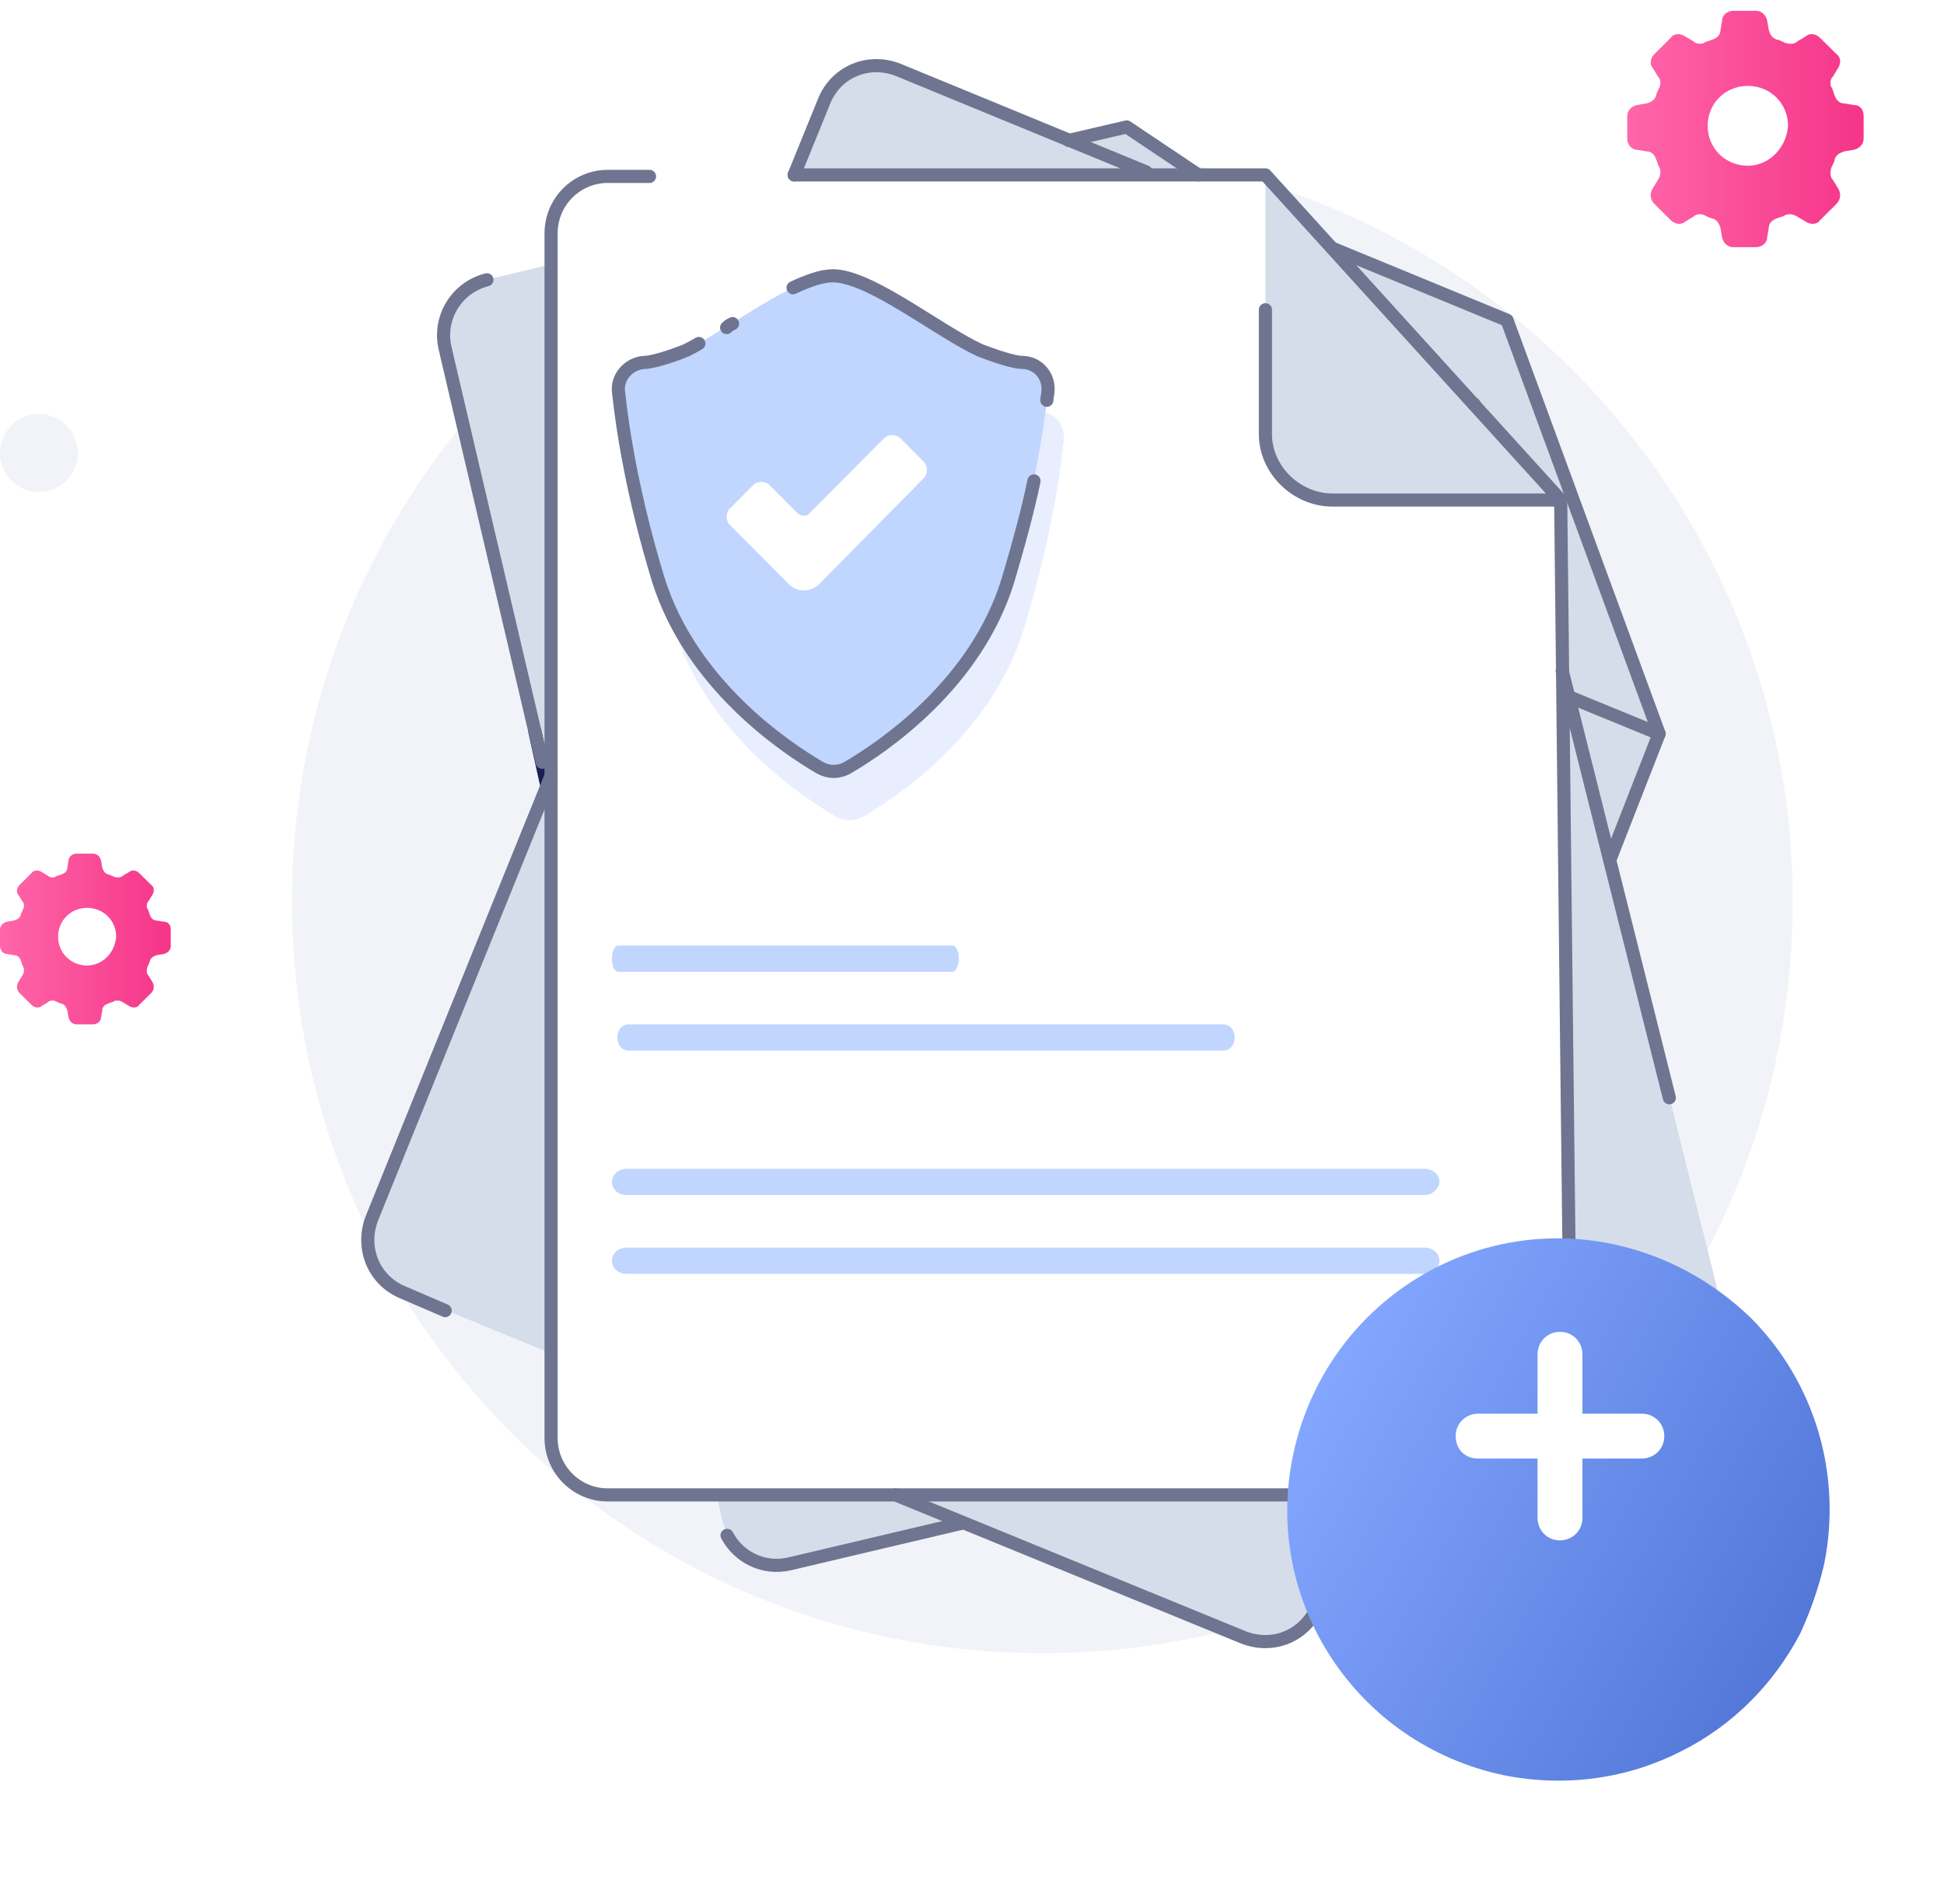 <svg width="148" height="145" viewBox="0 0 148 145" fill="none" xmlns="http://www.w3.org/2000/svg">
<path d="M79.359 125.884C110.906 125.884 136.482 100.308 136.482 68.647C136.482 36.987 110.794 11.411 79.359 11.411C47.811 11.411 22.235 36.987 22.235 68.647C22.235 100.308 47.811 125.884 79.359 125.884Z" fill="#F1F3F9"/>
<path d="M41.273 58.041L33.893 26.552C33.326 24.156 34.802 21.875 37.072 21.304L85.78 9.667L113.369 28.492L130.627 97.743C131.194 100.139 129.718 102.421 127.448 102.991L60.234 118.964C57.85 119.534 55.579 118.051 55.011 115.769L40.706 55.645" fill="#C7D9FF"/>
<path d="M126.312 55.872L100.312 122.272C99.404 124.553 96.906 125.58 94.635 124.668L30.714 98.427C28.444 97.514 27.422 95.004 28.33 92.723L62.732 7.841C63.64 5.559 66.138 4.532 68.409 5.445L114.845 24.498L126.312 55.872Z" fill="#C7D9FF"/>
<path d="M119.613 109.494C119.613 111.89 117.683 113.83 115.299 113.83H46.269C43.884 113.83 41.954 111.89 41.954 109.494V17.767C41.954 15.371 43.884 13.432 46.269 13.432H96.338L118.818 38.189L119.273 79.717L119.613 109.494Z" fill="white"/>
<path d="M41.273 58.041L33.893 26.552C33.326 24.156 34.802 21.875 37.072 21.304L85.78 9.667L113.369 28.492L130.627 97.743C131.194 100.139 129.718 102.421 127.448 102.991L60.234 118.964C57.85 119.534 55.579 118.051 55.011 115.769L40.706 55.645" fill="#D5DDEA"/>
<path d="M126.312 55.872L100.312 122.272C99.404 124.553 96.906 125.58 94.635 124.668L30.714 98.427C28.444 97.514 27.422 95.004 28.33 92.723L62.732 7.841C63.64 5.559 66.138 4.532 68.409 5.445L114.845 24.498L126.312 55.872Z" fill="#D5DDEA"/>
<path d="M112.233 30.773L107.351 42.639C106.329 45.149 107.692 48.229 110.19 49.256L126.312 55.873" stroke="#6F7590" stroke-miterlimit="10" stroke-linecap="round" stroke-linejoin="round"/>
<path d="M119.613 109.494C119.613 111.89 117.683 113.83 115.299 113.83H46.269C43.884 113.83 41.954 111.89 41.954 109.494V17.767C41.954 15.371 43.884 13.432 46.269 13.432H96.338L118.818 38.189L119.273 79.717L119.613 109.494Z" fill="white"/>
<path d="M96.339 13.432V33.055C96.339 35.793 98.723 38.075 101.448 38.075H118.819" fill="#D5DDEA"/>
<path d="M96.339 23.586V33.055C96.339 35.793 98.723 38.075 101.448 38.075H118.819" stroke="#6F7590" stroke-miterlimit="10" stroke-linecap="round" stroke-linejoin="round"/>
<path d="M108.458 91H47.718C47.153 91 46.588 90.625 46.588 90C46.588 89.5 47.012 89 47.718 89H108.458C109.023 89 109.588 89.375 109.588 90C109.588 90.5 109.023 91 108.458 91Z" fill="#C0D6FF"/>
<path d="M108.458 97H47.718C47.153 97 46.588 96.625 46.588 96C46.588 95.5 47.012 95 47.718 95H108.458C109.023 95 109.588 95.375 109.588 96C109.588 96.625 109.023 97 108.458 97Z" fill="#C0D6FF"/>
<path d="M72.526 74H47.062C46.825 74 46.588 73.625 46.588 73C46.588 72.5 46.766 72 47.062 72H72.526C72.763 72 73 72.375 73 73C73 73.5 72.763 74 72.526 74Z" fill="#C0D6FF"/>
<path d="M93.157 80H47.843C47.422 80 47 79.625 47 79C47 78.5 47.316 78 47.843 78H93.157C93.579 78 94 78.375 94 79C94 79.625 93.579 80 93.157 80Z" fill="#C0D6FF"/>
<path d="M41.614 59.752L40.706 55.645" stroke="#182052" stroke-miterlimit="10" stroke-linecap="round" stroke-linejoin="round"/>
<path d="M73.177 115.998L60.121 119.078C58.191 119.535 56.26 118.622 55.352 116.911" stroke="#6F7590" stroke-miterlimit="10" stroke-linecap="round" stroke-linejoin="round"/>
<path d="M118.933 51.081L127.088 83.591" stroke="#6F7590" stroke-miterlimit="10" stroke-linecap="round" stroke-linejoin="round"/>
<path d="M81.352 10.694L85.779 9.667L91.229 13.318" stroke="#6F7590" stroke-miterlimit="10" stroke-linecap="round" stroke-linejoin="round"/>
<path d="M41.273 58.04L33.893 26.552C33.326 24.156 34.802 21.874 37.072 21.304" stroke="#6F7590" stroke-miterlimit="10" stroke-linecap="round" stroke-linejoin="round"/>
<path d="M33.893 99.797L30.714 98.428C28.444 97.515 27.422 95.005 28.33 92.724L41.955 59.067" stroke="#6F7590" stroke-miterlimit="10" stroke-linecap="round" stroke-linejoin="round"/>
<path d="M103.605 113.83L100.312 122.273C99.404 124.554 96.906 125.581 94.635 124.668L68.181 113.83" stroke="#6F7590" stroke-miterlimit="10" stroke-linecap="round" stroke-linejoin="round"/>
<path d="M101.448 18.908L114.732 24.384L126.312 55.873L122.566 65.456" stroke="#6F7590" stroke-miterlimit="10" stroke-linecap="round" stroke-linejoin="round"/>
<path d="M60.461 13.318L62.732 7.728C63.64 5.446 66.138 4.419 68.409 5.332L87.256 13.09" stroke="#6F7590" stroke-miterlimit="10" stroke-linecap="round" stroke-linejoin="round"/>
<path d="M60.461 13.318H96.338L118.818 38.076L119.273 79.604L119.613 109.495C119.613 111.891 117.683 113.83 115.299 113.83H46.269C43.884 113.83 41.954 111.891 41.954 109.495V17.768C41.954 15.372 43.884 13.432 46.269 13.432H49.447" stroke="#6F7590" stroke-miterlimit="10" stroke-linecap="round" stroke-linejoin="round"/>
<path d="M2.965 37.459C4.602 37.459 5.929 36.131 5.929 34.494C5.929 32.857 4.602 31.529 2.965 31.529C1.327 31.529 0 32.857 0 34.494C0 36.131 1.327 37.459 2.965 37.459Z" fill="#F1F3F9"/>
<path d="M141.148 7.999L140.413 7.878C140.046 7.878 139.801 7.634 139.678 7.269C139.556 7.026 139.556 6.783 139.433 6.661C139.311 6.418 139.311 6.053 139.556 5.81L139.923 5.202C140.168 4.837 140.168 4.35 139.801 4.107L138.576 2.891C138.209 2.526 137.719 2.526 137.474 2.769L136.862 3.134C136.617 3.378 136.25 3.377 135.882 3.256C135.638 3.134 135.393 3.013 135.27 3.013C134.903 2.891 134.78 2.648 134.658 2.283L134.535 1.553C134.413 1.067 134.046 0.823 133.678 0.823H131.964C131.474 0.823 131.107 1.188 131.107 1.553L130.984 2.283C130.984 2.648 130.74 2.891 130.372 3.013C130.127 3.134 129.882 3.134 129.76 3.256C129.515 3.377 129.148 3.378 128.903 3.134L128.291 2.769C127.923 2.526 127.433 2.526 127.188 2.891L125.964 4.107C125.597 4.472 125.597 4.958 125.842 5.202L126.209 5.81C126.454 6.053 126.454 6.418 126.331 6.661C126.209 6.905 126.086 7.148 126.086 7.269C125.964 7.634 125.719 7.756 125.352 7.878L124.617 7.999C124.127 8.121 123.882 8.485 123.882 8.85V10.553C123.882 11.039 124.25 11.404 124.617 11.404L125.352 11.526C125.719 11.526 125.964 11.769 126.086 12.134C126.209 12.377 126.209 12.621 126.331 12.742C126.454 12.986 126.454 13.35 126.209 13.715L125.842 14.323C125.597 14.688 125.597 15.174 125.964 15.539L127.188 16.756C127.556 17.12 128.046 17.12 128.291 16.877L128.903 16.513C129.148 16.269 129.515 16.269 129.76 16.391C130.005 16.512 130.25 16.634 130.372 16.634C130.74 16.755 130.862 16.999 130.984 17.364L131.107 18.093C131.229 18.58 131.597 18.823 131.964 18.823H133.678C134.168 18.823 134.535 18.458 134.535 18.093L134.658 17.364C134.658 16.999 134.903 16.755 135.27 16.634C135.515 16.512 135.76 16.512 135.882 16.391C136.127 16.269 136.495 16.269 136.862 16.513L137.474 16.877C137.842 17.12 138.331 17.12 138.576 16.756L139.801 15.539C140.168 15.174 140.168 14.688 139.923 14.323L139.556 13.715C139.311 13.472 139.311 13.107 139.433 12.742C139.556 12.499 139.678 12.256 139.678 12.134C139.801 11.769 140.046 11.648 140.413 11.526L141.148 11.404C141.638 11.283 141.882 10.918 141.882 10.553V8.85C141.882 8.364 141.638 7.999 141.148 7.999ZM133.066 12.62C131.352 12.62 130.005 11.283 130.005 9.58C130.005 7.877 131.352 6.54 133.066 6.54C134.78 6.54 136.127 7.877 136.127 9.58C136.005 11.283 134.658 12.62 133.066 12.62Z" fill="url(#paint0_linear_3658:66388)"/>
<path d="M12.47 70.183L11.939 70.095C11.674 70.095 11.497 69.919 11.408 69.656C11.32 69.48 11.32 69.304 11.231 69.216C11.143 69.041 11.143 68.777 11.32 68.601L11.585 68.162C11.762 67.899 11.762 67.547 11.497 67.372L10.612 66.493C10.347 66.23 9.993 66.23 9.816 66.406L9.374 66.669C9.197 66.845 8.932 66.845 8.667 66.757C8.49 66.669 8.313 66.581 8.225 66.581C7.959 66.493 7.871 66.318 7.782 66.054L7.694 65.527C7.605 65.176 7.34 65 7.075 65H5.837C5.483 65 5.218 65.264 5.218 65.527L5.129 66.054C5.129 66.318 4.952 66.493 4.687 66.581C4.51 66.669 4.333 66.669 4.245 66.757C4.068 66.845 3.803 66.845 3.626 66.669L3.184 66.406C2.918 66.23 2.565 66.23 2.388 66.493L1.503 67.372C1.238 67.635 1.238 67.987 1.415 68.162L1.68 68.601C1.857 68.777 1.857 69.041 1.769 69.216C1.68 69.392 1.592 69.568 1.592 69.656C1.503 69.919 1.326 70.007 1.061 70.095L0.531 70.183C0.177 70.27 0 70.534 0 70.797V72.027C0 72.378 0.265 72.642 0.531 72.642L1.061 72.73C1.326 72.73 1.503 72.906 1.592 73.169C1.68 73.345 1.68 73.52 1.769 73.608C1.857 73.784 1.857 74.047 1.68 74.311L1.415 74.75C1.238 75.013 1.238 75.365 1.503 75.628L2.388 76.507C2.653 76.77 3.007 76.77 3.184 76.594L3.626 76.331C3.803 76.156 4.068 76.155 4.245 76.243C4.422 76.331 4.599 76.419 4.687 76.419C4.952 76.507 5.041 76.682 5.129 76.946L5.218 77.473C5.306 77.824 5.572 78 5.837 78H7.075C7.429 78 7.694 77.736 7.694 77.473L7.782 76.946C7.782 76.682 7.959 76.507 8.225 76.419C8.401 76.331 8.578 76.331 8.667 76.243C8.844 76.155 9.109 76.156 9.374 76.331L9.816 76.594C10.082 76.77 10.435 76.77 10.612 76.507L11.497 75.628C11.762 75.365 11.762 75.013 11.585 74.75L11.32 74.311C11.143 74.135 11.143 73.872 11.231 73.608C11.32 73.433 11.408 73.257 11.408 73.169C11.497 72.906 11.674 72.818 11.939 72.73L12.47 72.642C12.823 72.554 13 72.29 13 72.027V70.797C13 70.446 12.823 70.183 12.47 70.183ZM6.633 73.52C5.395 73.52 4.422 72.554 4.422 71.324C4.422 70.095 5.395 69.129 6.633 69.129C7.871 69.129 8.844 70.095 8.844 71.324C8.755 72.554 7.782 73.52 6.633 73.52Z" fill="url(#paint1_linear_3658:66388)"/>
<g filter="url(#filter0_d_3658:66388)">
<path d="M138.864 113.856C138.434 115.684 137.789 117.511 137.037 119.124C134.994 122.995 131.877 126.113 128.008 128.048C124.031 130.091 119.302 130.843 114.465 129.876C103.286 127.51 96.085 116.651 98.45 105.47C100.814 94.288 111.67 87.084 122.849 89.45C126.825 90.31 130.372 92.245 133.275 95.04C138.219 99.986 140.261 107.082 138.864 113.856Z" fill="url(#paint2_linear_3658:66388)"/>
</g>
<path d="M124.997 107.644H120.474V103.121C120.474 102.216 119.77 101.412 118.765 101.412C117.86 101.412 117.056 102.116 117.056 103.121V107.644H112.532C111.628 107.644 110.823 108.348 110.823 109.353C110.823 110.358 111.527 111.062 112.532 111.062H117.056V115.586C117.056 116.49 117.759 117.294 118.765 117.294C119.669 117.294 120.474 116.591 120.474 115.586V111.062H124.997C125.902 111.062 126.706 110.358 126.706 109.353C126.706 108.348 125.902 107.644 124.997 107.644Z" fill="white"/>
<g opacity="0.3">
<path opacity="0.6" d="M79.021 31.311C78.266 31.311 76.454 30.629 75.851 30.401C72.756 28.885 67.548 24.715 64.679 24.715C61.811 24.715 56.603 28.885 53.432 30.401C52.904 30.629 51.017 31.311 50.262 31.311C49.054 31.387 48.149 32.449 48.3 33.586C48.602 36.391 49.356 41.395 51.319 47.84C53.81 55.801 60.905 60.578 63.623 62.17C64.302 62.549 65.057 62.549 65.736 62.17C68.453 60.578 75.549 55.801 77.964 47.84C79.927 41.395 80.681 36.391 80.983 33.586C81.134 32.373 80.229 31.311 79.021 31.311Z" fill="#84A2FF"/>
</g>
<path d="M77.813 27.596C77.058 27.596 75.247 26.914 74.643 26.687C71.473 25.246 66.264 21 63.396 21C60.528 21 55.319 25.17 52.149 26.687C51.621 26.914 49.734 27.596 48.979 27.596C47.771 27.672 46.865 28.734 47.017 29.871C47.318 32.676 48.073 37.681 50.036 44.125C52.602 52.087 59.697 56.863 62.415 58.456C63.094 58.835 63.849 58.835 64.528 58.456C67.246 56.863 74.341 52.087 76.756 44.125C78.719 37.681 79.474 32.676 79.776 29.871C79.927 28.734 79.021 27.672 77.813 27.596Z" fill="#C0D6FF"/>
<path d="M79.7 30.478C79.7 30.25 79.776 30.023 79.776 29.871C79.927 28.658 79.021 27.596 77.813 27.596C77.058 27.596 75.247 26.914 74.643 26.687C71.473 25.246 66.264 21 63.396 21C62.566 21 61.509 21.379 60.377 21.91" stroke="#6F7590" stroke-miterlimit="10" stroke-linecap="round" stroke-linejoin="round"/>
<path d="M53.206 26.155C52.829 26.383 52.527 26.534 52.225 26.686C51.697 26.913 49.809 27.596 49.055 27.596C47.847 27.672 46.941 28.733 47.092 29.87C47.394 32.676 48.149 37.68 50.111 44.125C52.602 52.086 59.698 56.863 62.415 58.455C63.094 58.834 63.849 58.834 64.528 58.455C67.246 56.863 74.341 52.086 76.757 44.125C77.587 41.319 78.266 38.817 78.719 36.618" stroke="#6F7590" stroke-miterlimit="10" stroke-linecap="round" stroke-linejoin="round"/>
<path d="M55.773 24.641C55.621 24.716 55.471 24.792 55.32 24.944" stroke="#6F7590" stroke-miterlimit="10" stroke-linecap="round" stroke-linejoin="round"/>
<path d="M60.077 44.504L55.548 39.955C55.246 39.651 55.246 39.045 55.548 38.742L57.36 36.922C57.662 36.619 58.266 36.619 58.568 36.922L60.681 39.045C60.983 39.348 61.436 39.348 61.662 39.045L67.323 33.358C67.625 33.055 68.229 33.055 68.531 33.358L70.343 35.178C70.645 35.481 70.645 36.088 70.343 36.391L62.342 44.504C61.662 45.111 60.681 45.111 60.077 44.504Z" fill="white"/>
<defs>
<filter id="filter0_d_3658:66388" x="89.529" y="85.823" width="58.235" height="58.235" filterUnits="userSpaceOnUse" color-interpolation-filters="sRGB">
<feFlood flood-opacity="0" result="BackgroundImageFix"/>
<feColorMatrix in="SourceAlpha" type="matrix" values="0 0 0 0 0 0 0 0 0 0 0 0 0 0 0 0 0 0 127 0" result="hardAlpha"/>
<feOffset dy="5.294"/>
<feGaussianBlur stdDeviation="4.235"/>
<feColorMatrix type="matrix" values="0 0 0 0 0.113 0 0 0 0 0.296 0 0 0 0 1 0 0 0 0.22 0"/>
<feBlend mode="normal" in2="BackgroundImageFix" result="effect1_dropShadow_3658:66388"/>
<feBlend mode="normal" in="SourceGraphic" in2="effect1_dropShadow_3658:66388" result="shape"/>
</filter>
<linearGradient id="paint0_linear_3658:66388" x1="123.907" y1="9.585" x2="141.369" y2="9.585" gradientUnits="userSpaceOnUse">
<stop stop-color="#FF66A9"/>
<stop offset="1" stop-color="#F53689"/>
</linearGradient>
<linearGradient id="paint1_linear_3658:66388" x1="0.018" y1="71.328" x2="12.629" y2="71.328" gradientUnits="userSpaceOnUse">
<stop stop-color="#FF66A9"/>
<stop offset="1" stop-color="#F53689"/>
</linearGradient>
<linearGradient id="paint2_linear_3658:66388" x1="100.417" y1="99.814" x2="136.979" y2="120.408" gradientUnits="userSpaceOnUse">
<stop stop-color="#83A6FF"/>
<stop offset="0.995" stop-color="#5277D7"/>
</linearGradient>
</defs>
</svg>
